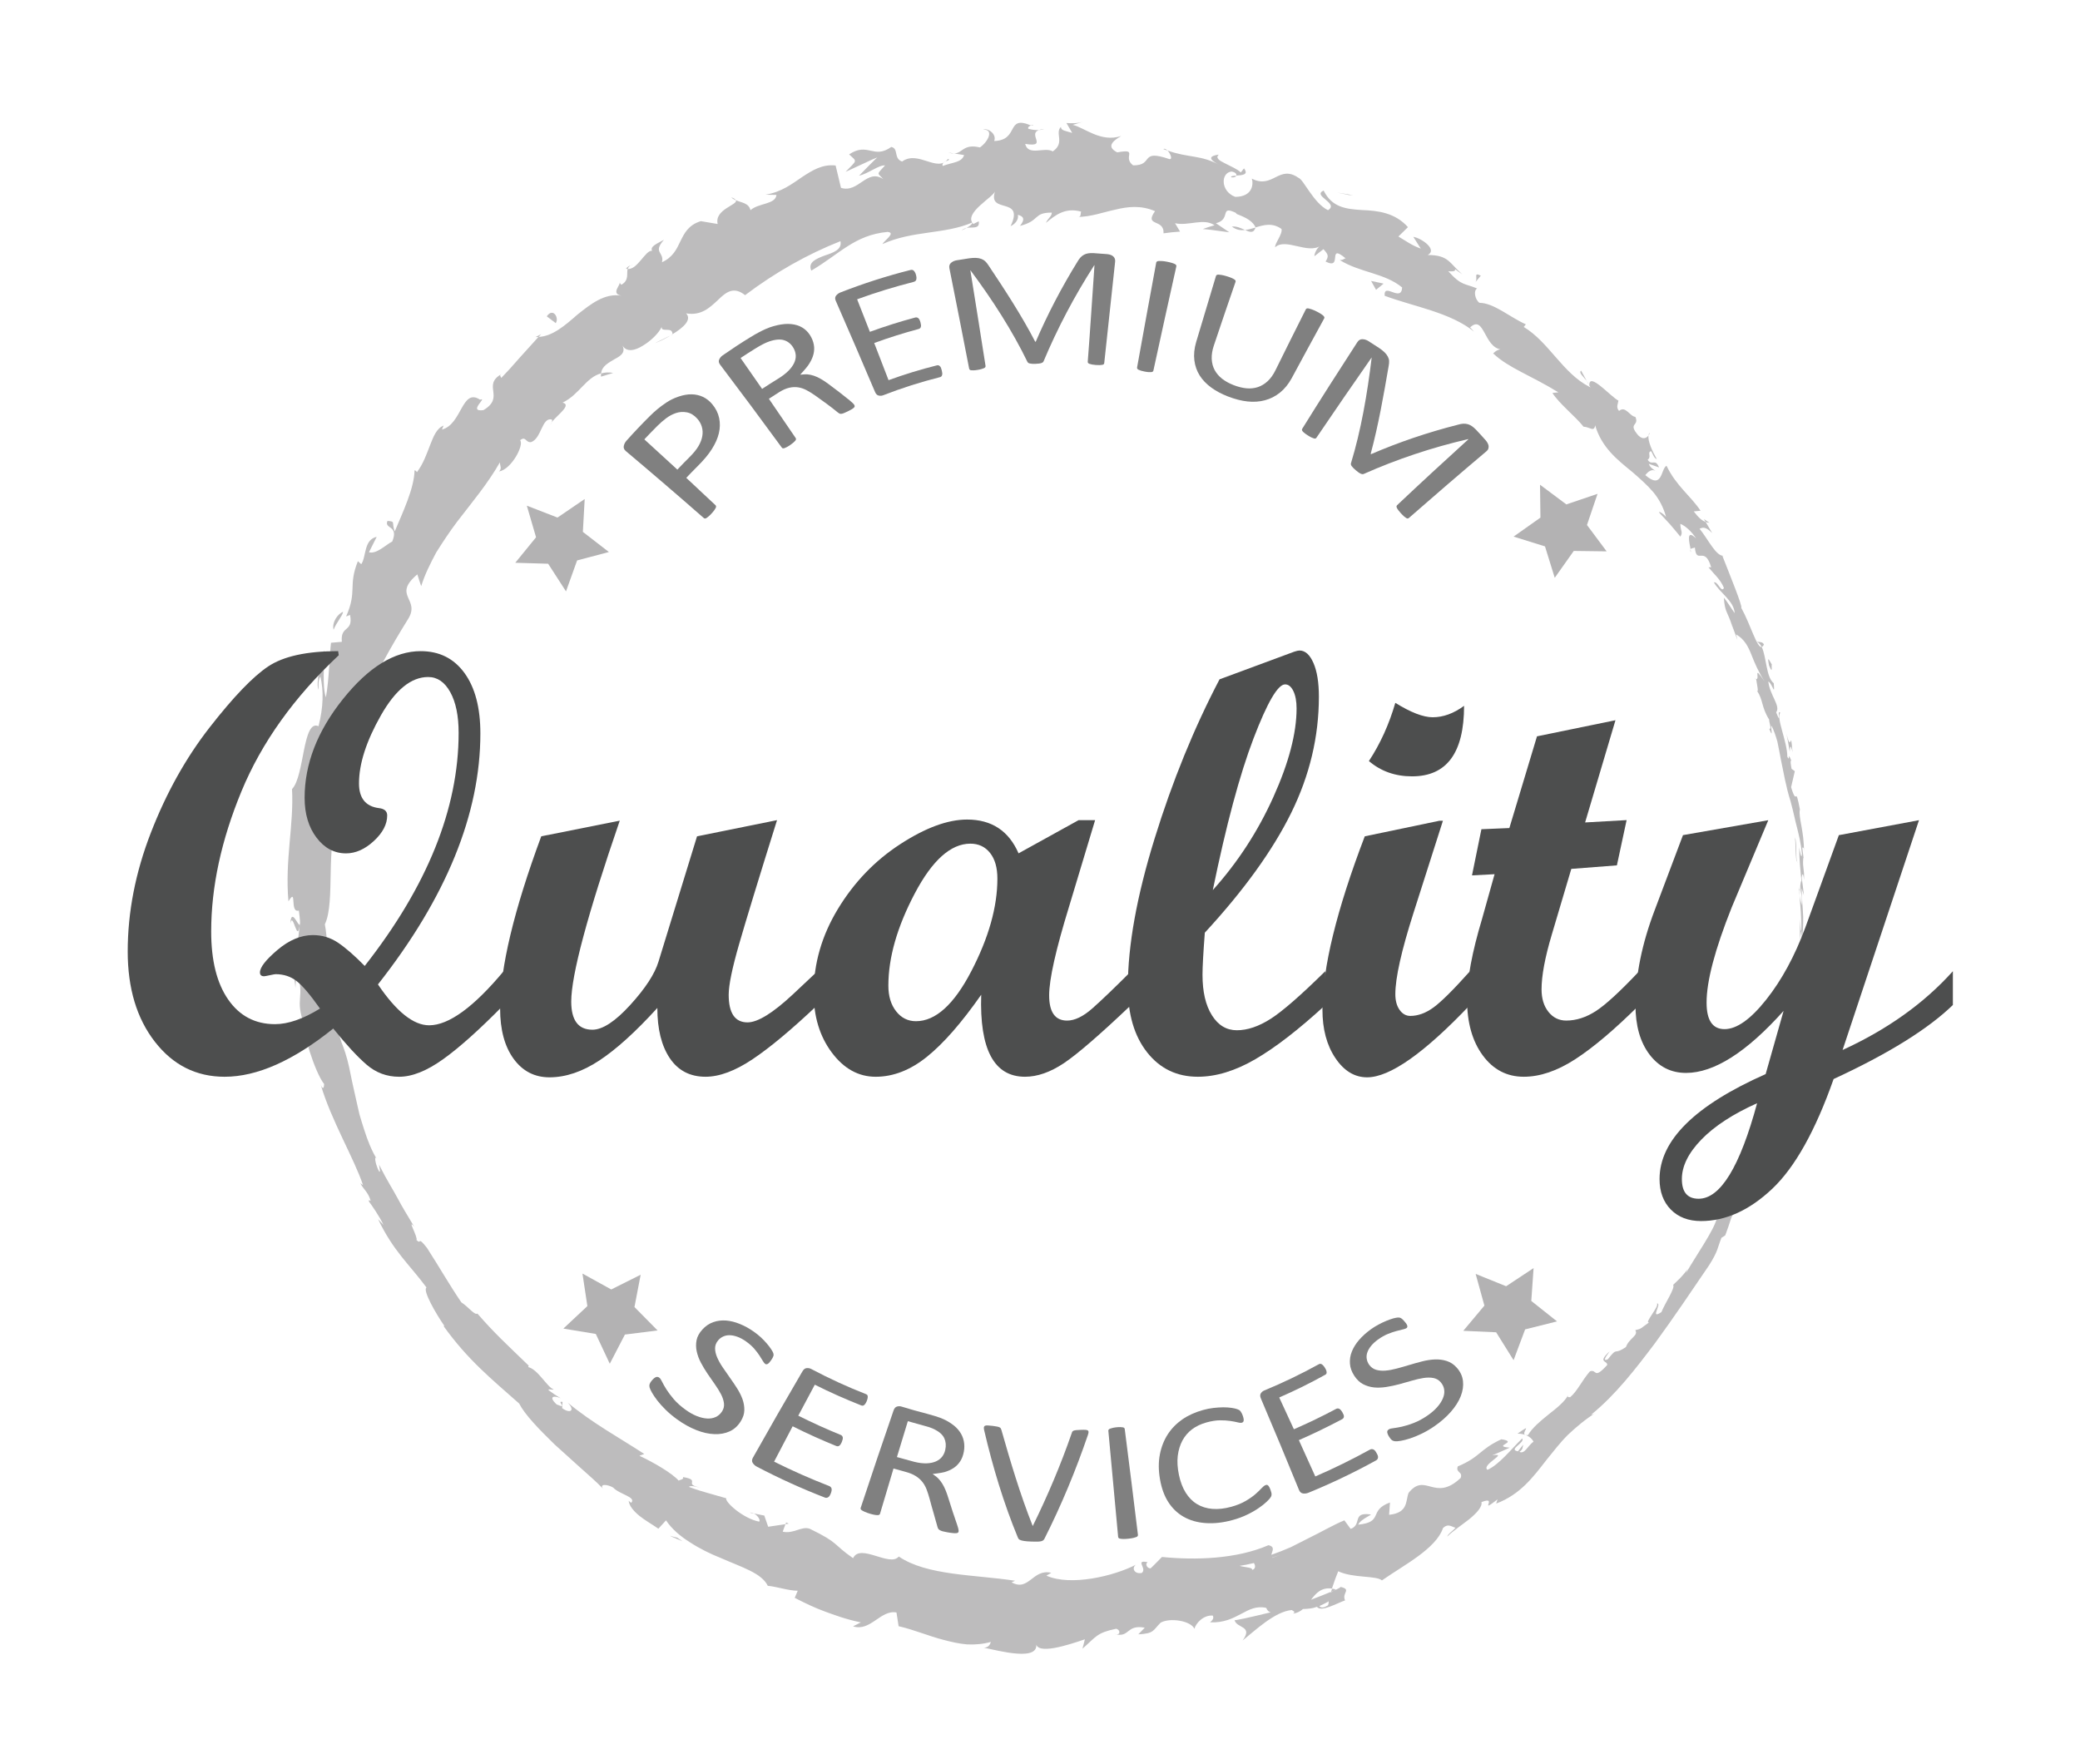 <?xml version="1.0" encoding="utf-8"?>
<!-- Generator: Adobe Illustrator 16.0.0, SVG Export Plug-In . SVG Version: 6.00 Build 0)  -->
<!DOCTYPE svg PUBLIC "-//W3C//DTD SVG 1.1//EN" "http://www.w3.org/Graphics/SVG/1.1/DTD/svg11.dtd">
<svg version="1.1" id="Layer_1" xmlns="http://www.w3.org/2000/svg" xmlns:xlink="http://www.w3.org/1999/xlink" x="0px" y="0px"
	 width="171px" height="145px" viewBox="9.5 20 171 145" enable-background="new 9.5 20 171 145" xml:space="preserve">
<g>
	<g>
		<g>
			<g>
				<path fill="#BDBCBD" d="M156.752,104.131c-0.009,0.202,0.076,0.103,0.139-0.443l-0.046-0.4L156.752,104.131z"/>
				<path fill="#BDBCBD" d="M157.438,100.513c0.008-0.646-0.023-1.394-0.16-0.989c0.052,0.646-0.007,0.793,0.054,1.489
					c-0.048,0.544-0.164,0.942-0.187,0.847c-0.002,0.193-0.143,0.837-0.121,1.14c0.164-0.697,0.354-1.585,0.346-2.536
					C157.411,100.266,157.423,100.465,157.438,100.513z"/>
				<path fill="#BDBCBD" d="M139.945,51.31l0.182,0.321C140.093,51.521,140.03,51.417,139.945,51.31z"/>
				<path fill="#BDBCBD" d="M110.712,34.574c0.261,0.039,0.39-0.04,0.426-0.131C110.888,34.453,110.68,34.467,110.712,34.574z"/>
				<path fill="#BDBCBD" d="M105.146,32.256c0.123,0.053,0.226,0.085,0.337,0.128C105.365,32.261,105.24,32.187,105.146,32.256z"/>
				<path fill="#BDBCBD" d="M139.945,51.31l-0.458-0.837C139.255,50.629,139.674,50.953,139.945,51.31z"/>
				<path fill="#BDBCBD" d="M157.389,93.146c0.013,0.186,0.031,0.337,0.052,0.478c-0.01-0.15-0.02-0.296-0.029-0.448
					C157.404,93.168,157.398,93.16,157.389,93.146z"/>
				<path fill="#BDBCBD" d="M149.583,62.671l0.141,0.239c0.097,0.032,0.204,0.057,0.315,0.068L149.583,62.671z"/>
				<path fill="#BDBCBD" d="M154.513,72.992c-0.07-0.251-0.416-0.208-0.59-0.243c0.184,0.084,0.309,0.239,0.406,0.439
					C154.39,73.17,154.45,73.109,154.513,72.992z"/>
				<path fill="#BDBCBD" d="M157.778,90.611l0.037,0.318C157.808,90.846,157.789,90.708,157.778,90.611z"/>
				<path fill="#BDBCBD" d="M145.022,55.796c0.061-0.076,0.095-0.161,0.108-0.228C145.07,55.622,145.037,55.703,145.022,55.796z"/>
				<path fill="#BDBCBD" d="M152.721,116.392c0.005,0.013,0.018,0.003,0.022,0.008C152.758,116.335,152.76,116.313,152.721,116.392z
					"/>
				<path fill="#BDBCBD" d="M156.978,104.171l-0.031,0.179c0.015,0.021,0.024,0.042,0.041,0.046L156.978,104.171z"/>
				<path fill="#BDBCBD" d="M94.258,30.315c0.021,0.007,0.027,0.01,0.049,0.017C94.597,30.225,94.435,30.243,94.258,30.315z"/>
				<path fill="#BDBCBD" d="M33.368,95.924c0.224-1.111,0.567,1.762,0.776,0.09C34.025,96.182,33.449,94.541,33.368,95.924z"/>
				<path fill="#BDBCBD" d="M157.396,92.856c-0.005-0.151-0.01-0.304-0.017-0.458C157.382,92.607,157.389,92.75,157.396,92.856z"/>
				<path fill="#BDBCBD" d="M34.146,96.015h0.003l0.019-0.17C34.159,95.914,34.154,95.954,34.146,96.015z"/>
				<path fill="#BDBCBD" d="M69.62,36.215c0.107,0.121,0.243,0.189,0.384,0.253C69.961,36.387,69.866,36.309,69.62,36.215z"/>
				<path fill="#BDBCBD" d="M87.948,32.616l-0.472-0.075C87.67,32.603,87.817,32.62,87.948,32.616z"/>
				<path fill="#BDBCBD" d="M61.569,41.772c-0.242,0.081-0.373,0.029-0.601,0.312c0.05,0.017,0.09,0.026,0.14,0.029
					C61.152,41.95,61.262,41.813,61.569,41.772z"/>
				<path fill="#BDBCBD" d="M53.537,47.704c0.08,0.011,0.16,0,0.24,0c0.066-0.076,0.144-0.164,0.21-0.239L53.537,47.704z"/>
				<path fill="#BDBCBD" d="M134.256,137.854c0.252-0.008,0.45,0.037,0.62,0.094C134.547,137.761,135.607,136.9,134.256,137.854z"/>
				<path fill="#BDBCBD" d="M157.459,93.139c-0.034-0.055-0.053-0.134-0.063-0.279c0.005,0.107,0.01,0.214,0.015,0.317
					C157.431,93.203,157.447,93.206,157.459,93.139z"/>
				<path fill="#BDBCBD" d="M64.642,47.567L63.354,48.2C63.741,48.061,64.208,47.828,64.642,47.567z"/>
				<path fill="#BDBCBD" d="M71.144,144.349l0.344,0.066C71.371,144.354,71.253,144.323,71.144,144.349z"/>
				<path fill="#BDBCBD" d="M59.909,50.656c-0.377-0.074-0.695-0.042-0.987,0.044c-0.008,0.085-0.032,0.164-0.006,0.261
					L59.909,50.656z"/>
				<path fill="#BDBCBD" d="M134.883,137.949c-0.005,0-0.007-0.002-0.007-0.002S134.878,137.949,134.883,137.949z"/>
				<path fill="#BDBCBD" d="M141.832,131.085c-1.044,0.957-0.172,0.74-0.201,1.124c-1.15,1.256-0.821,0.305-1.421,0.521
					c-0.688,0.796-1.02,1.618-1.627,2.127c-0.104-0.024-0.242,0.049-0.178-0.147c-0.28,0.519-0.925,1.043-1.6,1.566
					c-0.664,0.538-1.336,1.09-1.688,1.697c-0.113,0.013-0.189,0-0.235-0.024c0.366,0.127,0.587,0.354,0.692,0.555
					c-0.511,0.388-0.716,1.041-1.164,0.848c0.324-0.228,0.247-0.379,0.317-0.595l-0.434,0.546c-0.856-0.136,0.615-0.711,0.347-1.058
					c-0.93,0.919-1.918,2.171-2.857,2.581c-0.54-0.429,1.843-1.443,0.397-1.188c0,0,0.36-0.156,0.721-0.313
					c0.359-0.156,0.717-0.323,0.717-0.323c-1.55-0.128,0.82-0.457-0.689-0.689c-1.835,0.857-1.715,1.45-3.586,2.233
					c-0.188,0.539,0.434,0.402,0.24,0.948c-2.15,2.026-2.891-0.512-4.283,1.229c-0.255,0.659-0.01,1.635-1.599,1.8l0.071-1.013
					c-1.81,0.66-0.473,1.605-2.607,1.822c0.19-0.475,1.288-0.854,0.973-0.844c-1.514-0.194-0.639,0.85-1.6,1.194l-0.516-0.704
					c-0.942,0.39-1.879,0.949-2.882,1.435c-0.503,0.254-1.009,0.512-1.519,0.769c-0.524,0.228-1.058,0.443-1.6,0.631
					c0.053-0.294,0.347-0.661-0.24-0.792c-2.648,1.145-5.992,1.241-8.754,0.967c0,0-0.23,0.236-0.465,0.474
					c-0.232,0.242-0.473,0.464-0.473,0.464c-0.246,0.015-0.491-0.328-0.247-0.51c-1.091-0.216,0.001,0.524-0.479,0.888
					c-0.61,0.112-0.847-0.396-0.487-0.675c-1.783,0.925-5.355,1.786-7.349,0.896l0.396-0.235c-1.527-0.36-1.836,1.58-3.261,0.783
					l0.29-0.13c-3.359-0.511-7.245-0.416-9.563-1.992c-0.729,0.904-3.171-1.116-3.756,0.137c-1.695-1.171-1.091-1.218-3.558-2.416
					c-0.678-0.247-1.322,0.439-2.227,0.237l0.224-0.615l-1.42,0.21l-0.318-0.919l-0.851-0.171c0.297,0.156,0.553,0.526,0.431,0.672
					c-1.354-0.268-2.831-1.632-2.712-1.924c0,0-0.771-0.221-1.542-0.44c-0.781-0.209-1.528-0.496-1.528-0.496
					c0.172-0.16,0.672,0.031,1.12,0.082c-1.777-0.273,0.009-0.628-1.611-0.888c0.122,0.195-0.261,0.22-0.347,0.294
					c-0.536-0.609-2.038-1.49-3.231-2.044l0.403-0.149c-1.947-1.274-4.26-2.527-6.293-4.221c0.654,0.688,0.172,0.925-0.46,0.453
					l0.034-0.509c-0.559-0.132,0.524,0.636-0.479,0.209c-0.735-0.675-0.205-0.763,0.328-0.508c0,0-0.258-0.162-0.516-0.326
					c-0.248-0.175-0.496-0.349-0.496-0.349c0.028-0.132,0.28,0.011,0.438-0.055c-0.531-0.158-1.285-1.642-2.09-1.834l0.029-0.125
					c-1.895-1.834-2.796-2.646-4.213-4.274c-0.251,0.147-0.733-0.553-1.318-0.92c-0.91-1.321-1.789-2.867-2.826-4.478
					c-0.844-1.066-0.404-0.213-0.866-0.646c0.145-0.208-0.823-1.865-0.182-1.088c-0.587-0.99-0.98-1.614-1.359-2.333
					c-0.379-0.717-0.877-1.463-1.533-2.771c0.039,0.331,0.145,0.678-0.005,0.541c-0.251-0.472-0.399-1.149-0.261-1.127l0.078,0.118
					c-0.43-0.709-0.757-1.53-1.031-2.396c-0.141-0.431-0.276-0.868-0.402-1.31c-0.102-0.448-0.203-0.896-0.303-1.339
					c-0.206-0.883-0.384-1.746-0.547-2.547c-0.171-0.797-0.415-1.51-0.664-2.116l0.056,0.136c0,0-0.207-0.646-0.412-1.287
					c-0.105-0.322-0.209-0.647-0.287-0.888c-0.083-0.241-0.119-0.406-0.119-0.406c-0.137-1.238,0.318,0.697,0.352-0.246
					c-0.439-1.391-0.609-2.531-0.641-3.616c-0.032-0.54-0.063-1.063-0.095-1.601c-0.02-0.539-0.066-1.088-0.177-1.68
					c0.892-1.867,0-6.547,1.177-8.932l-0.297,0.11c-0.178-0.658,0.254-0.747,0.419-1.195c-0.236,0.036-0.379,0.648-0.462,0.24
					c0.302-2.685,1.019-5.412,2.104-7.996c1.108-2.579,2.474-5.031,3.906-7.327c1.04-1.664-1.342-1.902,0.758-3.667
					c0,0,0.076,0.243,0.151,0.485c0.082,0.244,0.164,0.487,0.164,0.487c0.299-0.966,0.756-1.873,1.235-2.77
					c0.538-0.86,1.104-1.712,1.715-2.524c1.242-1.619,2.535-3.15,3.521-4.887c-0.003,0.304,0.19,0.478-0.069,0.754
					c1.042-0.193,2.078-2.207,1.729-2.568c0.476-0.391,0.451,0.227,0.912,0.15c0.849-0.307,0.88-2.043,1.676-1.858
					c0.13,0.028-0.023,0.309-0.1,0.446c0.177-0.588,1.904-1.607,1.006-1.833c1.374-0.654,1.924-2.084,3.172-2.405
					c0.035-0.576,0.608-0.874,1.095-1.163c0.504-0.268,0.925-0.533,0.66-1.119c0.335,0.561,1.02,0.418,1.669,0.007
					c0.662-0.393,1.317-1.03,1.548-1.543c-0.053,0.502,0.906-0.064,0.888,0.601c0.891-0.537,1.624-1.192,1.12-1.716
					c1.245,0.219,1.955-0.476,2.624-1.1c0.653-0.636,1.279-1.152,2.226-0.394c2.544-1.917,5.16-3.378,7.842-4.439
					c0.144,0.706-0.6,0.946-1.317,1.188c-0.707,0.271-1.379,0.551-1.081,1.234c2.323-1.361,3.552-2.926,6.265-3.182
					c0.724,0.061-0.256,0.698-0.419,1c2.51-1.135,5.098-0.786,7.391-1.774c0.007,0.139-0.237,0.311-0.468,0.443
					c0.464-0.086,1.107,0.127,0.997-0.542l-0.444,0.221c-0.867-0.899,1.72-2.232,1.798-2.722c-0.701,1.976,2.455,0.388,1.267,2.899
					c0.304-0.14,0.682-0.479,0.598-0.929c0.469,0.112,0.618,0.373,0.168,0.908c1.673-0.416,1.072-1.101,2.62-1.091
					c-0.009,0.33-0.323,0.458-0.48,0.843c0.774-0.645,1.592-1.288,2.894-0.923c-0.086,0.196,0.051,0.462-0.337,0.437
					c1.121,0,2.106-0.378,3.128-0.598c1.021-0.246,2.09-0.389,3.283,0.121c-0.934,1.306,0.769,0.586,0.697,1.822
					c0,0,0.339-0.042,0.681-0.085c0.337-0.027,0.678-0.055,0.678-0.055l-0.414-0.689c1.133,0.248,2.342-0.455,3.244,0.165
					c0,0-0.241,0.073-0.479,0.146c-0.246,0.083-0.486,0.167-0.486,0.167s0.55,0.039,1.093,0.122
					c0.546,0.073,1.092,0.146,1.092,0.146l-1.1-0.746c1.31-0.329,0.23-1.541,1.696-0.825c-0.35,0.051,1.177,0.279,1.563,1.171
					c0,0-0.002-0.001-0.003,0.001c0.669-0.205,1.376-0.416,2.134,0.124c0.102,0.43-0.582,1.215-0.519,1.502
					c0.862-0.798,2.685,0.611,3.747-0.134c-0.318,0.138-0.552,0.728-0.521,0.87l0.739-0.576c0.416,0.446,0.443,0.59,0.177,1.017
					c1.465,0.742,0.079-1.585,1.653-0.257c-0.167,0.001-0.147,0.139-0.489,0.132c1.671,1.045,3.697,1.063,5.13,2.257
					c-0.07,1.26-1.527-0.462-1.438,0.681c2.388,0.894,5.372,1.353,7.357,2.951l-0.331-0.351c1.181-1.096,1.122,1.685,2.585,1.817
					c-0.324-0.092-0.833,0.434-0.663,0.346c1.249,1.176,3.046,1.769,5.333,3.174l-0.488,0.053c0.563,0.888,1.876,1.913,2.561,2.776
					c0.47-0.002,0.875,0.485,0.95-0.118c0.542,1.838,1.814,2.822,3.064,3.845c0.604,0.525,1.201,1.048,1.704,1.636
					c0.496,0.591,0.854,1.279,1.063,2.054c-0.222-0.29-0.711-0.553-0.535-0.325c0,0,0.438,0.475,0.88,0.952
					c0.424,0.488,0.83,0.993,0.83,0.993c0.234-0.395,0.02-0.416-0.005-1.052c0.395,0.134,0.952,0.653,1.301,1.202
					c-0.865-0.846-0.551,0.364-0.453,0.887c0.056-0.135,0.267-0.061,0.349-0.162c0.126,1.505,0.796-0.208,1.341,1.637l-0.22,0.009
					c0.442,0.547,0.984,0.986,1.269,1.691c-0.211,0.459-0.507-0.573-0.826-0.454c0.521,0.903,1.637,1.5,1.712,2.53
					c-0.273-0.367-0.594-0.927-0.894-1.277c0.082,1.116,0.262,1.156,0.528,1.881l-0.024-0.071l0.61,1.663l-0.1-0.447
					c0.705,0.407,0.995,1.02,1.266,1.696c0.263,0.681,0.577,1.399,1.071,2.171c-1.01-1.478-0.345-0.178-0.693-0.199
					c0.07,0.454,0.219,1.126,0.067,0.972c0.515,0.708,0.349,1.343,1.011,2.375c-0.068,0.073,0.259,0.854-0.005,0.731
					c0.396,1.014,0.065-0.282,0.198-0.225c0.193,0.381,0.339,0.815,0.472,1.285c0.104,0.474,0.193,0.985,0.296,1.513
					c0.223,1.055,0.409,2.206,0.782,3.371c0.278,1.012,0.38,1.624,0.544,2.21c0.138,0.589,0.306,1.159,0.395,2.132
					c-0.033,0.662-0.22-0.523-0.22-0.523c0,1.062,0.095,1.851,0.196,2.846c-0.042-0.199-0.071,0.01-0.112,0.316
					c0.034,0.799,0.165,0.529,0.126,1.586c-0.048-0.181-0.125-0.411-0.182-0.797c0.07,0.94,0.163,1.872,0.146,2.85
					c-0.072,0.258-0.079-0.591-0.113-0.936c-0.008,1.094-0.003,2.84,0.026,3.184l0.087-0.701c-0.015,0.402-0.087,0.201-0.097-0.092
					c-0.046-0.945,0.077-1.355,0.118-1.409l-0.004,0.697c0.116-0.353,0.14-1.052,0.135-1.839c-0.033-0.786-0.125-1.655-0.131-2.354
					l0.189,0.579c0,0-0.043-0.359-0.083-0.717c-0.041-0.359-0.099-0.716-0.099-0.716c0.024-0.307,0.124-0.521,0.191,0.172
					c0.038-1.012-0.124-0.886-0.065-1.76c0.012-0.096,0.023-0.054,0.038,0.034l-0.123-0.979c0.058,0.188,0.143-0.176,0.147,0.432
					c0.016-1.784-0.464-2.821-0.338-3.51l0.033,0.146c-0.452-2.417-0.213-0.213-0.753-1.983l0.306-1.318l-0.268-0.192
					c-0.045-0.249-0.132-0.741-0.021-0.67c-0.354-0.89-0.064,0.178-0.327-0.322c-0.002-1.254-0.941-3.223-0.58-3.61
					c-0.322-0.363,0.146,1.172-0.339-0.044c0.398-0.506-0.528-1.411-0.645-2.541c0.373,0.232,0.542,1.299,0.448,0.148
					c-0.634-0.493-0.584-2.109-0.988-2.979c-0.393,0.109-0.918-1.846-1.692-3.236c0.18,0.027-0.99-2.841-1.54-4.245l0.106-0.01
					c-0.647,0.034-1.275-1.363-1.986-2.228c0.354-0.174,0.586-0.083,1.036,0.352l-0.533-0.911c-0.298-0.101-0.563-0.323-0.979-0.865
					l0.558-0.054c-0.771-1.183-2.007-2.04-2.797-3.702c-0.488,0.264-0.31,2.011-1.746,0.771c0.188-0.233,0.538-0.602,0.931-0.282
					c-0.128-0.106-0.542-0.308-0.638-0.643l0.839,0.294c-0.319-0.79-0.577-0.085-0.936-0.629c0.347-0.261-0.061-0.571,0.262-0.713
					c0.143,0.101,0.208,0.566,0.489,0.661c-0.367-0.651-0.758-1.49-0.681-1.952c-0.151,0.214-0.452,0.384-0.838,0.005
					c-0.917-1.063,0.109-0.737-0.243-1.528c-0.463-0.043-0.814-0.953-1.342-0.487c-0.273-0.309-0.082-0.592-0.051-0.847
					c-0.679-0.362-2.432-2.404-2.393-1.254l0.095,0.167c-0.034-0.013-0.065-0.04-0.108-0.061c0.007,0.005,0,0,0.007,0.005
					l-0.007-0.005c-2.172-1.114-3.32-3.672-5.377-4.909l0.171-0.218c-1.326-0.587-2.617-1.754-3.813-1.767
					c-0.344-0.226-0.526-0.986-0.193-1.179c-1.013-0.429-1.281-0.198-2.371-1.419c1.196,0.115-0.087-0.594,1.148,0.253
					c-1.078-0.936-1.106-1.579-2.838-1.586c0.828-0.428-0.481-1.376-1.185-1.493l0.617,0.968c-0.721-0.25-1.259-0.65-1.842-0.995
					l0.785-0.769c-1.059-1.192-2.476-1.357-3.79-1.407c-1.31-0.084-2.455-0.214-3.143-1.602c-0.979,0.434,1.311,1.04,0.359,1.615
					c-1.187-0.576-2.008-2.533-2.426-2.661c-1.618-1.121-2.104,0.958-3.836,0.066c0.141,0.437,0.082,1.486-1.36,1.501
					c-1.225-0.455-1.203-1.988-0.31-2.083c0.317,0.048,0.44,0.205,0.396,0.331c0.451-0.03,1.049-0.05,0.63-0.591l-0.262,0.334
					c-0.275-0.276-0.866-0.52-1.319-0.758c-0.457-0.225-0.779-0.438-0.496-0.707c-1.087,0.153-0.558,0.538,0.135,0.887
					c-1.587-0.888-2.638-0.604-4.345-1.225c0.247,0.257,0.434,0.751,0.156,0.706c-2.507-0.859-1.233,0.533-2.986,0.514
					c-0.921-0.699,0.515-1.392-1.303-1.068c-1.047-0.517-0.143-1.069,0.33-1.345c-1.695,0.561-3.037-0.707-3.995-0.914L98.575,30
					c-0.535,0.163-0.962,0.138-1.401,0.112l0.474,0.814c-0.506-0.169-0.939-0.173-0.923-0.499c-0.537,0.515,0.364,1.313-0.674,2.019
					c-0.667-0.404-2.018,0.423-2.27-0.618c2.123,0.351-0.254-1.052,1.559-1.222c-0.353,0.124-0.778,0.12-1.295-0.02
					c-0.078-0.116,0.07-0.217,0.209-0.275c-2.092-0.879-0.922,1.214-3.021,1.282c0.237-0.598-0.56-1.097-0.898-0.935
					c0.861-0.043,0.467,0.932-0.27,1.461c-1.376-0.326-1.422,0.48-2.119,0.494l0.816,0.136c-0.212,0.621-0.879,0.566-1.764,0.895
					c-0.135-0.439,0.79-0.429,0.439-0.582c-0.874,1.176-2.453-0.746-3.773,0.217c-0.729-0.255-0.254-1.058-0.888-1.201
					c-1.462,1.045-1.912-0.423-3.468,0.612c0.665,0.624,0.691,0.426-0.292,1.439c0,0,0.648-0.301,1.297-0.601
					c0.327-0.151,0.653-0.302,0.899-0.416c0.247-0.102,0.413-0.172,0.413-0.172s-0.388,0.358-0.762,0.749
					c-0.372,0.379-0.743,0.759-0.743,0.759c0.813-0.199,1.617-0.892,2.142-0.849c-0.709,0.785-0.656,0.576-0.138,1.129
					c-1.363-0.909-2.033,1.17-3.485,0.714l-0.441-1.838c-1.083-0.12-1.891,0.385-2.739,0.938c-0.845,0.576-1.711,1.247-3.021,1.461
					l0.898,0.021c-0.085,0.796-1.466,0.652-2.136,1.254c-0.149-0.601-0.72-0.605-1.203-0.819c0.207,0.377-1.782,0.743-1.496,1.954
					l-1.385-0.233c-1.022,0.311-1.358,1-1.679,1.654c-0.318,0.664-0.615,1.307-1.514,1.725c0.208-0.861-0.786-0.769,0.165-1.851
					c-0.591,0.332-1.167,0.552-0.976,0.912c-0.525-0.108-1.223,1.604-2.011,1.483c-0.104,0.373,0.141,0.937-0.509,1.3
					c-0.132-0.055-0.153-0.242-0.153-0.242c0.151,0.245-0.768,0.957,0.126,1.141c-1.348-0.215-2.49,0.681-3.579,1.549
					c-1.054,0.924-2.076,1.803-3.216,1.846c-0.493,0.545-1.036,1.146-1.568,1.733c-0.517,0.599-1.033,1.169-1.492,1.64
					c-0.055-0.172-0.187-0.195,0.032-0.328c-1.654,0.933,0.319,1.894-1.495,2.972c-1.354,0.182,0.407-1.113-0.281-0.856
					c-1.507-1-1.482,2.034-3.135,2.454l0.139-0.328c-0.57,0.228-0.827,0.878-1.108,1.599c-0.282,0.723-0.559,1.54-1.087,2.236
					c0,0-0.07-0.158-0.195-0.155c-0.018,1.467-0.985,3.489-1.631,5.026c-0.278-0.764,0.111-0.815-0.594-0.868
					c-0.294,0.693,0.959,0.326,0.391,1.696c-0.521,0.253-1.282,1.055-1.913,0.881l0.637-1.268c-1.08,0.234-0.844,1.637-1.27,2.25
					l-0.278-0.248c-0.821,2.042-0.033,2.432-0.967,4.542l0.325-0.123c0.276,1.464-0.809,0.813-0.676,2.209l-0.89,0.077
					c-0.117,0.858-0.15,3.038-0.423,4.49c-0.314-0.957-0.118-2.731-0.125-3.896c-0.269,0.791-0.718,2.754-0.487,3.266
					c0.023-0.341-0.043-0.801,0.16-1.084c0.277,1.153,0.25,2.505-0.151,4.083c-1.32-0.6-1.143,4.113-2.18,5.168
					c0.162,2.968-0.596,5.8-0.294,9.23c0.74-1.223,0.065,0.994,0.855,0.758c0.104,0.777,0.121,1.074,0.074,1.148
					c0,0-0.066,0.599-0.131,1.199c-0.074,0.604-0.093,1.206-0.095,1.206c-0.131,0.587-0.274-0.727-0.417-0.642
					c0.179,1.73-0.213,0.752-0.232,1.92c0.228-0.266,0.444,0.559,0.522,1.545c0,0,0.008-0.355,0.044-0.709
					c0.031-0.355,0.062-0.709,0.062-0.709c0.728,2.332-0.22,2.156,0.632,4.494c0,0-0.099-0.178-0.196-0.357
					c-0.092-0.181-0.182-0.357-0.182-0.357c0.172,0.606,0.489,1.722,0.806,2.837c0.353,1.101,0.793,2.174,1.193,2.689
					c-0.006,0.232-0.084,0.563-0.281,0.046c0.84,2.893,2.743,6.062,3.476,8.255l-0.219-0.146c0.258,0.496,0.663,0.754,0.847,1.439
					c-0.069-0.008-0.227-0.139-0.117,0.096c0.188,0.234,0.863,1.216,1.171,1.886l-0.445-0.476c1.259,2.638,2.542,3.685,3.983,5.621
					c-0.348,0.229,0.812,2.215,1.47,3.161l-0.072,0.006c1.989,2.771,3.875,4.297,6.217,6.369c0.468,0.916,1.623,2.109,2.922,3.372
					c0.674,0.607,1.375,1.239,2.053,1.854c0.682,0.613,1.359,1.188,1.916,1.773c-0.309-0.402,0.361-0.371,0.841-0.086
					c0.516,0.562,1.931,0.774,1.48,1.253l-0.208-0.163c0.053,0.427,0.41,0.84,0.879,1.23c0.473,0.38,1.071,0.715,1.564,1.058
					l0.629-0.684c0.477,0.716,1.181,1.311,1.979,1.811c0.792,0.515,1.674,0.948,2.544,1.292c1.715,0.757,3.335,1.227,3.844,2.277
					c0.787,0.075,1.667,0.397,2.461,0.406l-0.248,0.582c0.948,0.489,1.673,0.827,2.479,1.125c0.806,0.291,1.671,0.625,2.955,0.895
					l-0.639,0.322c1.426,0.47,2.271-1.389,3.571-1.137l0.175,1.127c1.248,0.28,2.464,0.813,3.727,1.132
					c0.629,0.166,1.263,0.311,1.906,0.364c0.646,0.029,1.298-0.021,1.952-0.204c-0.057,0.163-0.162,0.48-0.583,0.473
					c1.189,0.235,4.675,1.206,4.291-0.416c-0.014,1.077,2.666,0.192,4.021-0.272l-0.198,0.772c1.15-1.013,1.17-1.302,2.764-1.639
					c0.388,0.085,0.372,0.605-0.149,0.429c1.307,0.357,0.938-0.802,2.506-0.518l-0.531,0.547c1.318-0.065,1.188-0.319,1.839-0.962
					c0.769-0.426,2.465-0.156,2.775,0.504c0.111-0.438,0.716-1.135,1.505-1.085c0.148,0.238-0.097,0.451-0.223,0.557
					c2.274,0.104,2.992-1.552,4.62-1.188c0.092,0.23,0.218,0.327,0.362,0.366c-1.702,0.416-3.081,0.722-2.966,0.627
					c0.142,0.7,1.564,0.453,0.662,1.687c1.026-0.819,2.643-2.373,4.033-2.503c0.082,0.044,0.161,0.085,0.241,0.171l-0.116,0.115
					c0.323-0.031,0.582-0.179,0.805-0.367c0.457-0.023,0.752-0.037,1.152-0.183c0.326,0.469,1.637-0.299,2.308-0.527
					c-0.296-0.646,0.598-0.889-0.405-1.119c0.121,0.008-0.097,0.127-0.522,0.317c-0.093,0.055-0.208,0.107-0.26,0.174
					c0.008-0.022,0.016-0.05,0.024-0.077c-0.428,0.18-0.99,0.402-1.631,0.649c0.411-0.549,0.852-1.031,1.714-0.92
					c0.184-0.563,0.392-1.128,0.518-1.42c1.216,0.58,3.13,0.337,3.593,0.752c1.812-1.272,4.438-2.593,5.019-4.3
					c0.446-0.436,0.754-0.068,1.036-0.034c-0.241,0.283-0.607,0.487-0.688,0.733c0.448-0.452,1.199-0.95,1.819-1.437
					c0.609-0.506,1.077-1.011,0.999-1.4c1.438-0.567-0.342,1.058,1.32-0.224l-0.111,0.345c1.992-0.748,3.055-2.203,4.14-3.596
					c0.56-0.683,1.097-1.399,1.763-2.061c0.683-0.646,1.447-1.288,2.423-1.908c-0.266,0.176-0.397,0.264-0.501,0.245
					c2.007-1.634,3.644-3.764,5.229-5.864c1.562-2.133,3.021-4.307,4.447-6.405c0.77-1.214,0.685-1.446,1.02-2.261l0.302-0.189
					c0,0,0.139-0.35,0.26-0.712c0.118-0.36,0.237-0.717,0.237-0.717c0.83-1.943,1.883-3.186,2.598-5.796l-0.193,0.296
					c0.164-0.451,0.423-1.17,0.634-1.756c0.184-0.593,0.33-1.053,0.346-0.962c0.016-0.097,0.022-0.323,0.168-0.673l0.063-0.014
					c0,0,0.15-0.572,0.305-1.142c0.124-0.577,0.248-1.156,0.248-1.156c0.475-1.771,0.151,0.335,0.763-2.276
					c0.177-0.984,0.419-2.807,0.313-2.447c-0.081,0.393-0.232,0.998-0.285,1.021l0.153-0.894c-0.109-0.19-0.119-0.891-0.652,1.261
					l-0.227,1.528l-0.194,0.466c0,0,0.08-0.314,0.159-0.629c0.062-0.318,0.126-0.637,0.126-0.637
					c-0.195,0.709-0.277,1.169-0.367,1.685c-0.065,0.111-0.148,0.314-0.24,0.607c0,0-0.064,0.375-0.126,0.751
					c-0.058,0.374-0.133,0.747-0.133,0.747c-0.116,0.159,0.095-0.68-0.254,0.278c-0.152,0.697,0.341-0.609,0.023,0.523
					c-0.298,0.682-0.29,0.457-0.5,1.302c-0.076,0.1-0.047-0.084,0.045-0.415c-0.171,0.755-0.682,1.921-0.733,2.323
					c-0.193,0.338-0.414,0.949-0.632,1.447c-0.23,0.494-0.426,0.889-0.501,0.816c-0.065,0.231-0.416,1.296-0.727,1.928
					c0.373-1.244-1.261,2.329-1.377,1.883c-0.237,0.951-1.674,2.991-2.514,4.447c0.029-0.092,0.088-0.273,0.189-0.387
					c-0.571,0.76-0.804,0.933-1.249,1.36c0.181,0.271-0.659,1.48-0.967,2.244c-1.024,0.683,0.114-0.792-0.382-0.706
					c0.287,0.136-1.093,1.684-0.628,1.549c-0.758,0.529-0.583,0.511-1.14,0.644c0.296,0.445-0.504,0.645-0.766,1.383
					c-1.096,0.741-0.612-0.101-1.479,0.995c-0.313,0.163-0.278-0.002-0.162-0.202C141.655,131.34,141.832,131.085,141.832,131.085z
					 M114.091,148.055c-0.005-0.009-0.005-0.013-0.009-0.015c0.271-0.09,0.501-0.17,0.646-0.218
					C114.597,147.868,114.411,147.937,114.091,148.055z M111.406,148.72c0.334-0.044,0.745-0.13,1.177-0.233
					c0.162,0.231,0.124,0.516-0.155,0.565C112.535,148.85,111.856,148.847,111.406,148.72z M118.679,151.96
					c-0.414,0.266-0.61,0.188-0.714,0.065c0.203-0.089,0.44-0.204,0.748-0.371c0.003-0.03,0.021-0.069,0.021-0.103
					C118.737,151.698,118.73,151.839,118.679,151.96z"/>
				<path fill="#BDBCBD" d="M119.163,150.771c0.058-0.041,0.083-0.082,0.162-0.115c-0.111-0.027-0.216-0.048-0.314-0.058
					c-0.028,0.092-0.058,0.187-0.084,0.269C119.006,150.834,119.089,150.8,119.163,150.771z"/>
				<path fill="#BDBCBD" d="M140.156,51.687l-0.029-0.055c0.013,0.056,0.027,0.11,0.02,0.163
					C140.14,51.739,140.154,51.723,140.156,51.687z"/>
				<polygon fill="#BDBCBD" points="74.129,145.155 74.077,145.294 74.351,145.252 				"/>
				<path fill="#BDBCBD" d="M148.484,65.164c-0.021,0.044-0.023,0.116,0.008,0.231C148.516,65.372,148.502,65.278,148.484,65.164z"
					/>
				<path fill="#BDBCBD" d="M151.741,71.018l0.297,0.905C151.923,71.525,151.823,71.24,151.741,71.018z"/>
				<path fill="#BDBCBD" d="M153.712,75.78c0.075,0.043,0.118,0.047,0.159,0.051l-0.002-0.01L153.712,75.78z"/>
				<path fill="#BDBCBD" d="M88.964,38.742c-0.065,0.013-0.129,0.029-0.186,0.058C88.352,39.015,88.647,38.918,88.964,38.742z"/>
				<path fill="#BDBCBD" d="M112.719,38.705c-0.291,0.088-0.576,0.164-0.86,0.203C112.254,39.084,112.563,39.202,112.719,38.705z"/>
				<path fill="#BDBCBD" d="M64.785,47.498c0-0.007-0.004-0.007-0.004-0.014c-0.048,0.028-0.09,0.055-0.137,0.083L64.785,47.498z"/>
				<path fill="#BDBCBD" d="M110.774,38.626c0.37,0.279,0.727,0.326,1.084,0.281C111.535,38.764,111.154,38.574,110.774,38.626z"/>
				<path fill="#BDBCBD" d="M157.374,97.781l-0.012,0.25c0.005-0.004,0.012,0.012,0.015,0.031L157.374,97.781z"/>
				<path fill="#BDBCBD" d="M157.375,98.063l-0.003,0.278C157.384,98.213,157.387,98.104,157.375,98.063z"/>
				<path fill="#BDBCBD" d="M157.348,98.926l0.024-0.585C157.355,98.541,157.331,98.791,157.348,98.926z"/>
				<path fill="#BDBCBD" d="M157.292,90.902l-0.058-0.073C157.249,90.869,157.268,90.894,157.292,90.902z"/>
				<path fill="#BDBCBD" d="M157.064,88.825c0.07,0.494,0.029,1.252,0.126,1.939l0.044,0.064
					C157.125,90.509,157.243,89.285,157.064,88.825z"/>
				<path fill="#BDBCBD" d="M156.307,80.047c0,0,0.103,0.431,0.18,0.871c0.074,0.438,0.147,0.875,0.147,0.875
					c0.02-0.323,0.056-0.753,0.232,0.039C156.675,79.567,156.804,82.318,156.307,80.047z"/>
				<path fill="#BDBCBD" d="M154.932,74.691c0.366,0.887,0.157-0.068,0.239-0.048C154.874,74.104,154.792,73.979,154.932,74.691z"/>
				<path fill="#BDBCBD" d="M130.753,43.244l0.489-0.582C130.557,42.325,131.08,42.907,130.753,43.244z"/>
				<path fill="#BDBCBD" d="M122.221,43.097l0.407,0.727l0.617-0.508c0,0-0.252-0.065-0.511-0.113
					C122.478,43.148,122.221,43.097,122.221,43.097z"/>
				<path fill="#BDBCBD" d="M120.381,36.028l0.352,0.025c0,0-0.322-0.058-0.646-0.117c-0.322-0.058-0.646-0.105-0.646-0.105
					s0.239,0.042,0.472,0.095C120.146,35.978,120.381,36.028,120.381,36.028z"/>
				<path fill="#BDBCBD" d="M54.452,46.005l0.737,0.557C55.489,46.118,54.956,45.254,54.452,46.005z"/>
				<path fill="#BDBCBD" d="M37.708,70.293c-0.444,0.16-0.935,0.868-0.785,1.475C37.168,71.151,37.656,70.638,37.708,70.293z"/>
				<path fill="#BDBCBD" d="M65.167,146.398c0,0-0.152-0.036-0.303-0.07c-0.149-0.043-0.298-0.083-0.298-0.083
					s0.252,0.127,0.516,0.231c0.261,0.108,0.523,0.22,0.523,0.22L65.167,146.398z"/>
			</g>
		</g>
	</g>
</g>
<g>
	<path fill="#4D4E4E" d="M50.927,102.593c-1.983,2.021-3.649,3.515-4.995,4.477c-1.347,0.964-2.553,1.444-3.616,1.444
		c-1.017,0-1.906-0.331-2.673-0.991c-0.766-0.659-1.681-1.651-2.746-2.973c-3.284,2.643-6.26,3.964-8.931,3.964
		c-2.335,0-4.245-0.96-5.733-2.877C20.744,103.721,20,101.248,20,98.219c0-3.238,0.633-6.491,1.901-9.761
		c1.268-3.27,2.879-6.157,4.833-8.661c1.953-2.506,3.559-4.177,4.815-5.014c1.257-0.837,3.174-1.257,5.751-1.257l0.048,0.338
		c-3.673,3.447-6.338,7.176-7.998,11.188c-1.659,4.012-2.488,7.852-2.488,11.526c0,2.384,0.466,4.25,1.402,5.594
		c0.935,1.344,2.216,2.018,3.844,2.018c1.081,0,2.314-0.427,3.699-1.281c-0.806-1.144-1.451-1.901-1.935-2.271
		c-0.484-0.371-1.057-0.557-1.717-0.557c-0.049,0-0.207,0.028-0.473,0.086c-0.266,0.057-0.423,0.085-0.472,0.085
		c-0.226,0-0.339-0.106-0.339-0.315c0-0.418,0.479-1.033,1.439-1.848c0.96-0.813,1.932-1.221,2.916-1.221
		c0.757,0,1.447,0.209,2.068,0.628c0.62,0.417,1.35,1.054,2.19,1.909c5.147-6.556,7.721-12.943,7.721-19.162
		c0-1.4-0.229-2.516-0.687-3.346s-1.063-1.244-1.818-1.244c-1.398,0-2.695,1.054-3.891,3.164c-1.197,2.111-1.795,3.972-1.795,5.583
		c0,1.208,0.541,1.885,1.625,2.029c0.461,0.049,0.693,0.25,0.693,0.604c0,0.725-0.366,1.425-1.099,2.102
		c-0.733,0.677-1.494,1.015-2.284,1.015c-0.967,0-1.776-0.431-2.428-1.293c-0.652-0.861-0.978-1.954-0.978-3.273
		c0-2.787,1.051-5.493,3.153-8.119s4.232-3.938,6.39-3.938c1.53,0,2.73,0.6,3.601,1.799c0.87,1.2,1.305,2.855,1.305,4.965
		c0,6.62-2.807,13.498-8.42,20.633c1.516,2.24,2.92,3.36,4.208,3.36c1.612,0,3.662-1.489,6.145-4.47V102.593L50.927,102.593z"/>
	<path fill="#4D4E4E" d="M76.709,102.617c-2.127,2.014-3.906,3.499-5.34,4.457c-1.434,0.959-2.723,1.439-3.866,1.439
		c-1.272,0-2.252-0.509-2.936-1.522c-0.684-1.017-1.026-2.394-1.026-4.133c-1.773,1.949-3.359,3.387-4.76,4.313
		c-1.401,0.925-2.771,1.389-4.107,1.389c-1.226,0-2.208-0.506-2.948-1.521c-0.74-1.015-1.111-2.392-1.111-4.132
		c0-3.35,1.128-8.07,3.382-14.159l6.454-1.286c-2.654,7.721-3.983,12.679-3.989,14.867c0,1.547,0.58,2.318,1.741,2.318
		c0.838,0,1.876-0.682,3.116-2.042c1.24-1.362,2.014-2.55,2.32-3.563l3.165-10.293l6.577-1.33c-1.52,4.849-2.56,8.256-3.125,10.219
		c-0.566,1.966-0.849,3.342-0.849,4.135c0,1.516,0.517,2.271,1.548,2.271c0.838,0,2.079-0.764,3.723-2.297l2.031-1.908
		L76.709,102.617L76.709,102.617z"/>
	<path fill="#4D4E4E" d="M102.49,102.617c-2.579,2.448-4.422,4.043-5.533,4.784c-1.111,0.74-2.176,1.112-3.19,1.112
		c-2.546,0-3.746-2.249-3.6-6.742c-1.612,2.303-3.097,4.003-4.458,5.097c-1.361,1.097-2.767,1.646-4.216,1.646
		c-1.417,0-2.621-0.667-3.613-1.996c-0.991-1.327-1.486-2.958-1.486-4.891c0-2.418,0.665-4.721,1.994-6.912
		c1.329-2.189,3.032-3.962,5.111-5.315c2.078-1.353,3.914-2.03,5.509-2.03c2.013,0,3.422,0.926,4.229,2.778l4.939-2.73h1.355
		l-2.133,7.08c-1.097,3.561-1.646,6.002-1.646,7.323c0,1.382,0.493,2.076,1.473,2.076c0.629,0,1.321-0.334,2.08-1.003
		c0.754-0.666,1.817-1.686,3.188-3.057v2.779H102.49z M84.803,103.947c1.612,0,3.13-1.375,4.555-4.121
		c1.426-2.746,2.139-5.279,2.139-7.6c0-0.901-0.201-1.606-0.604-2.113c-0.402-0.507-0.942-0.761-1.618-0.761
		c-1.611,0-3.137,1.368-4.578,4.107c-1.441,2.739-2.163,5.26-2.163,7.563c0,0.87,0.213,1.575,0.641,2.114
		C83.599,103.677,84.143,103.947,84.803,103.947z"/>
	<path fill="#4D4E4E" d="M118.461,102.617c-2.19,2.014-4.111,3.499-5.764,4.457c-1.652,0.959-3.226,1.439-4.722,1.439
		c-1.726,0-3.115-0.67-4.169-2.007c-1.056-1.338-1.583-3.134-1.583-5.39c0-3.381,0.731-7.441,2.198-12.177
		c1.465-4.736,3.246-9.1,5.34-13.095l6.136-2.271c0.193-0.065,0.339-0.098,0.438-0.098c0.466,0,0.849,0.343,1.147,1.028
		c0.298,0.684,0.446,1.607,0.446,2.767c0,3.287-0.758,6.466-2.271,9.543c-1.516,3.078-3.884,6.363-7.106,9.858
		c-0.128,1.676-0.191,2.827-0.191,3.455c0,1.401,0.257,2.515,0.774,3.334c0.514,0.822,1.199,1.232,2.052,1.232
		c0.871,0,1.796-0.313,2.778-0.94c0.981-0.627,2.479-1.934,4.492-3.916v2.779H118.461L118.461,102.617z M109.206,93.17
		c2.046-2.275,3.706-4.823,4.978-7.647c1.273-2.822,1.909-5.25,1.909-7.282c0-0.597-0.089-1.077-0.266-1.438
		c-0.179-0.364-0.401-0.544-0.678-0.544c-0.596,0-1.462,1.483-2.598,4.453C111.418,83.676,110.303,87.831,109.206,93.17z"/>
	<path fill="#4D4E4E" d="M130.347,102.617c-3.768,3.962-6.586,5.943-8.455,5.943c-1.031,0-1.9-0.527-2.609-1.583
		c-0.709-1.054-1.063-2.38-1.063-3.974c0-3.431,1.159-8.182,3.479-14.254l6.137-1.28h0.289l-2.416,7.564
		c-0.998,3.123-1.497,5.355-1.497,6.691c0,0.533,0.117,0.963,0.35,1.293c0.234,0.33,0.529,0.495,0.883,0.495
		c0.629,0,1.26-0.229,1.896-0.688c0.636-0.461,1.639-1.454,3.007-2.986V102.617z M129.864,78.021c0,3.866-1.424,5.798-4.277,5.798
		c-1.385,0-2.567-0.419-3.548-1.257c0.933-1.417,1.658-3.013,2.172-4.784c1.273,0.788,2.296,1.183,3.068,1.183
		C128.148,78.963,129.012,78.649,129.864,78.021z"/>
	<path fill="#4D4E4E" d="M144.267,102.617c-2.03,2.014-3.788,3.499-5.268,4.457c-1.481,0.959-2.891,1.439-4.228,1.439
		c-1.385,0-2.51-0.585-3.37-1.754c-0.861-1.167-1.293-2.702-1.293-4.602c0-1.675,0.412-3.887,1.238-6.635l1.025-3.659l-1.856,0.097
		l0.774-3.794l2.298-0.097l2.271-7.539l6.452-1.325l-2.496,8.404l3.412-0.193l-0.799,3.72l-3.748,0.29l-1.608,5.415
		c-0.561,1.88-0.838,3.377-0.838,4.489c0,0.757,0.188,1.374,0.567,1.85c0.38,0.475,0.866,0.715,1.462,0.715
		c0.823,0,1.64-0.264,2.445-0.787c0.807-0.524,1.993-1.616,3.559-3.275V102.617L144.267,102.617z"/>
	<path fill="#4D4E4E" d="M170.047,102.617c-2.044,1.979-5.313,4.009-9.804,6.085c-1.498,4.254-3.184,7.265-5.052,9.028
		c-1.869,1.763-3.818,2.645-5.848,2.645c-1.033,0-1.859-0.314-2.479-0.941c-0.618-0.628-0.93-1.466-0.93-2.514
		c0-3.174,2.907-6.05,8.723-8.626l1.475-5.195c-3.043,3.4-5.717,5.099-8.021,5.099c-1.239,0-2.242-0.508-3.009-1.523
		c-0.765-1.015-1.147-2.366-1.147-4.06c0-2.432,0.53-5.042,1.591-7.827l2.314-6.137l7.013-1.227l-3.009,7.172
		c-1.38,3.462-2.069,6.071-2.063,7.829c0,1.449,0.491,2.174,1.475,2.174c0.999,0,2.14-0.805,3.42-2.417
		c1.279-1.61,2.356-3.591,3.226-5.943l2.753-7.586l6.588-1.231l-6.281,18.891c3.688-1.69,6.711-3.849,9.067-6.476v2.782H170.047
		L170.047,102.617z M153.954,110.688c-1.98,0.886-3.507,1.881-4.578,2.985c-1.07,1.104-1.607,2.186-1.607,3.249
		c0,1.08,0.459,1.62,1.379,1.62C150.935,118.541,152.537,115.923,153.954,110.688z"/>
</g>
<g>
	<g>
		<path fill="#808080" d="M68.052,53.224c0.295,0.351,0.484,0.731,0.57,1.138c0.087,0.406,0.078,0.82-0.022,1.247
			c-0.099,0.427-0.294,0.86-0.578,1.311c-0.283,0.449-0.68,0.918-1.186,1.419c-0.309,0.309-0.617,0.623-0.917,0.942
			c0.804,0.749,1.608,1.498,2.405,2.25c0.028,0.025,0.041,0.057,0.045,0.094c0.002,0.039-0.005,0.081-0.029,0.131
			c-0.023,0.048-0.063,0.11-0.116,0.185s-0.126,0.163-0.22,0.264c-0.091,0.103-0.172,0.183-0.244,0.243
			c-0.07,0.059-0.129,0.104-0.178,0.135c-0.048,0.03-0.089,0.044-0.126,0.042c-0.035-0.001-0.067-0.016-0.095-0.039
			c-2.111-1.85-4.25-3.686-6.411-5.506c-0.145-0.122-0.2-0.263-0.167-0.422c0.033-0.159,0.107-0.303,0.225-0.435
			c0.627-0.702,1.273-1.383,1.936-2.039c0.202-0.199,0.402-0.382,0.601-0.548c0.199-0.166,0.447-0.351,0.743-0.549
			c0.296-0.198,0.634-0.362,1.007-0.488c0.373-0.126,0.725-0.188,1.06-0.184c0.333,0.005,0.646,0.075,0.933,0.209
			C67.576,52.759,67.83,52.96,68.052,53.224z M66.808,54.4c-0.251-0.277-0.531-0.445-0.841-0.504
			c-0.312-0.059-0.619-0.039-0.914,0.064c-0.295,0.104-0.563,0.25-0.808,0.438c-0.245,0.187-0.468,0.382-0.675,0.587
			c-0.372,0.37-0.738,0.748-1.099,1.132c0.91,0.827,1.816,1.655,2.716,2.486c0.325-0.345,0.652-0.682,0.988-1.014
			c0.336-0.334,0.588-0.639,0.75-0.921c0.164-0.282,0.269-0.557,0.313-0.823c0.046-0.267,0.032-0.523-0.042-0.77
			C67.124,54.828,66.993,54.603,66.808,54.4z"/>
		<path fill="#808080" d="M79.741,53.305c0.017,0.035,0.024,0.067,0.022,0.1c-0.002,0.032-0.022,0.069-0.063,0.109
			c-0.04,0.039-0.101,0.083-0.182,0.132c-0.082,0.049-0.194,0.109-0.338,0.178c-0.123,0.061-0.227,0.107-0.308,0.139
			c-0.083,0.032-0.153,0.05-0.21,0.055s-0.107-0.002-0.151-0.023c-0.043-0.021-0.088-0.053-0.133-0.09
			c-0.59-0.491-1.259-0.964-1.911-1.427c-0.226-0.157-0.449-0.292-0.665-0.407c-0.216-0.115-0.441-0.19-0.673-0.227
			c-0.232-0.039-0.478-0.028-0.734,0.028c-0.255,0.057-0.533,0.176-0.828,0.359c-0.288,0.18-0.573,0.363-0.856,0.551
			c0.738,1.074,1.473,2.148,2.201,3.224c0.022,0.032,0.031,0.065,0.028,0.103c-0.004,0.036-0.023,0.075-0.056,0.117
			c-0.033,0.042-0.085,0.092-0.15,0.15c-0.067,0.06-0.153,0.126-0.263,0.202c-0.11,0.076-0.205,0.133-0.284,0.174
			c-0.08,0.042-0.146,0.072-0.2,0.089c-0.054,0.017-0.098,0.021-0.133,0.01c-0.034-0.01-0.062-0.031-0.084-0.062
			c-1.667-2.277-3.357-4.554-5.072-6.817c-0.111-0.148-0.134-0.29-0.068-0.427c0.065-0.137,0.164-0.249,0.289-0.337
			c0.748-0.521,1.508-1.02,2.282-1.494c0.276-0.169,0.512-0.303,0.702-0.402c0.191-0.099,0.367-0.189,0.521-0.256
			c0.448-0.199,0.894-0.319,1.291-0.383c0.396-0.063,0.757-0.059,1.08,0.005c0.322,0.063,0.598,0.186,0.831,0.363
			c0.233,0.178,0.424,0.408,0.57,0.688c0.141,0.273,0.217,0.541,0.236,0.803c0.017,0.263-0.022,0.522-0.11,0.776
			c-0.09,0.255-0.224,0.505-0.4,0.752c-0.176,0.247-0.637,0.741-0.637,0.741c0.004,0.007,0.392-0.045,0.576-0.029
			c0.186,0.016,0.37,0.054,0.554,0.117c0.186,0.063,0.373,0.149,0.562,0.259c0.189,0.109,0.391,0.24,0.6,0.394
			c0.608,0.445,1.201,0.904,1.781,1.375c0.143,0.121,0.239,0.207,0.29,0.26C79.692,53.229,79.726,53.271,79.741,53.305z
			 M74.739,48.617c-0.178-0.313-0.422-0.526-0.738-0.637c-0.314-0.111-0.726-0.088-1.229,0.077
			c-0.158,0.053-0.326,0.125-0.509,0.216c-0.182,0.091-0.413,0.222-0.694,0.396c-0.398,0.247-0.793,0.501-1.185,0.761
			c0.593,0.846,1.182,1.693,1.769,2.54c0.423-0.28,0.851-0.554,1.283-0.818c0.35-0.214,0.633-0.425,0.852-0.641
			c0.22-0.216,0.382-0.431,0.488-0.648c0.106-0.217,0.153-0.431,0.144-0.641C74.909,49.013,74.848,48.81,74.739,48.617z"/>
		<path fill="#808080" d="M86.925,50.451c0.021,0.083,0.035,0.156,0.04,0.22c0.005,0.064,0,0.119-0.015,0.166
			c-0.017,0.048-0.036,0.086-0.065,0.111c-0.029,0.026-0.065,0.045-0.106,0.055c-1.582,0.399-3.147,0.894-4.674,1.491
			c-0.113,0.044-0.235,0.053-0.364,0.024c-0.129-0.026-0.229-0.124-0.301-0.293c-1.062-2.501-2.139-5.003-3.231-7.498
			c-0.075-0.169-0.064-0.312,0.031-0.429c0.097-0.118,0.216-0.205,0.357-0.259c1.878-0.735,3.801-1.352,5.754-1.845
			c0.051-0.014,0.1-0.014,0.146-0.007c0.048,0.009,0.088,0.03,0.123,0.064c0.036,0.035,0.071,0.08,0.103,0.138
			c0.033,0.058,0.063,0.132,0.087,0.225c0.021,0.082,0.034,0.155,0.035,0.22c0.001,0.066-0.008,0.121-0.021,0.165
			c-0.015,0.044-0.04,0.08-0.075,0.108c-0.036,0.028-0.077,0.05-0.128,0.063c-1.57,0.4-3.129,0.876-4.655,1.434
			c0.351,0.891,0.701,1.782,1.049,2.674c1.226-0.448,2.469-0.84,3.729-1.177c0.047-0.013,0.091-0.014,0.135-0.003
			c0.044,0.01,0.084,0.03,0.121,0.061c0.036,0.03,0.068,0.074,0.098,0.134c0.03,0.061,0.055,0.135,0.08,0.222
			c0.022,0.082,0.036,0.152,0.041,0.213c0.004,0.063,0,0.115-0.017,0.157c-0.015,0.043-0.038,0.078-0.07,0.104
			c-0.032,0.026-0.071,0.045-0.116,0.058c-1.229,0.329-2.446,0.712-3.645,1.15c0.395,1.019,0.788,2.036,1.179,3.054
			c1.307-0.476,2.634-0.883,3.979-1.218c0.042-0.011,0.084-0.011,0.121-0.002c0.039,0.009,0.076,0.031,0.112,0.064
			c0.037,0.032,0.068,0.077,0.095,0.136C86.877,50.286,86.902,50.36,86.925,50.451z"/>
		<path fill="#808080" d="M100.282,49.841c-0.005,0.037-0.016,0.07-0.04,0.096c-0.024,0.025-0.065,0.043-0.123,0.054
			c-0.056,0.011-0.125,0.019-0.21,0.022c-0.084,0.004-0.193,0.001-0.326-0.009c-0.125-0.01-0.231-0.025-0.321-0.042
			c-0.087-0.019-0.158-0.037-0.209-0.058c-0.05-0.02-0.084-0.044-0.104-0.072c-0.019-0.03-0.026-0.063-0.024-0.101
			c0.205-2.614,0.366-5.283,0.553-7.925c-0.007,0-0.014,0-0.019-0.002c-1.647,2.559-3.034,5.202-4.163,7.892
			c-0.015,0.033-0.036,0.062-0.063,0.087c-0.028,0.024-0.07,0.043-0.125,0.063c-0.054,0.019-0.119,0.03-0.196,0.041
			c-0.075,0.009-0.165,0.017-0.27,0.021c-0.11,0.005-0.205,0.004-0.283-0.001c-0.08-0.005-0.147-0.014-0.2-0.028
			c-0.054-0.014-0.096-0.03-0.124-0.053c-0.031-0.022-0.054-0.047-0.065-0.072c-1.244-2.562-2.877-5.108-4.683-7.53
			c-0.004,0-0.009,0-0.012,0c0.422,2.617,0.839,5.233,1.248,7.851c0.004,0.036,0,0.071-0.018,0.103
			c-0.018,0.031-0.051,0.059-0.103,0.084c-0.052,0.024-0.119,0.049-0.202,0.073c-0.084,0.025-0.191,0.05-0.324,0.072
			c-0.127,0.021-0.236,0.032-0.323,0.036c-0.087,0.004-0.159,0-0.214-0.005c-0.054-0.008-0.092-0.024-0.116-0.048
			c-0.024-0.024-0.039-0.053-0.048-0.091c-0.533-2.742-1.07-5.493-1.621-8.237c-0.039-0.194,0.004-0.345,0.133-0.455
			c0.126-0.108,0.278-0.18,0.457-0.209c0.343-0.058,0.686-0.113,1.028-0.163c0.211-0.03,0.396-0.042,0.559-0.035
			c0.164,0.006,0.31,0.034,0.437,0.08c0.126,0.045,0.235,0.11,0.325,0.194s0.174,0.191,0.249,0.303
			c1.353,2.026,2.75,4.16,3.865,6.315c0.016,0,0.027-0.002,0.043-0.002c0.963-2.235,2.107-4.437,3.434-6.584
			c0.079-0.138,0.162-0.256,0.252-0.35c0.089-0.095,0.19-0.169,0.297-0.224c0.107-0.054,0.221-0.09,0.349-0.109
			c0.129-0.018,0.278-0.022,0.443-0.013c0.362,0.023,0.724,0.05,1.085,0.08c0.101,0.008,0.193,0.028,0.28,0.057
			c0.088,0.029,0.16,0.07,0.22,0.12c0.057,0.049,0.104,0.111,0.134,0.182c0.031,0.07,0.044,0.157,0.033,0.256
			C100.876,44.277,100.574,47.059,100.282,49.841z"/>
		<path fill="#808080" d="M104.324,50.456c-0.007,0.037-0.025,0.067-0.051,0.09s-0.067,0.037-0.125,0.043
			c-0.054,0.006-0.122,0.006-0.209,0.001c-0.089-0.005-0.196-0.02-0.327-0.044c-0.125-0.023-0.228-0.048-0.312-0.074
			c-0.087-0.027-0.155-0.054-0.204-0.08c-0.05-0.024-0.081-0.054-0.097-0.086c-0.017-0.03-0.023-0.064-0.017-0.101
			c0.519-2.87,1.041-5.748,1.573-8.62c0.008-0.037,0.029-0.067,0.063-0.089c0.034-0.023,0.083-0.036,0.155-0.042
			c0.07-0.004,0.157,0,0.271,0.006c0.107,0.007,0.233,0.025,0.385,0.053c0.16,0.029,0.293,0.063,0.397,0.094
			c0.104,0.032,0.191,0.062,0.249,0.091c0.062,0.03,0.1,0.062,0.117,0.093c0.019,0.031,0.023,0.068,0.017,0.104
			C105.576,44.744,104.942,47.601,104.324,50.456z"/>
		<path fill="#808080" d="M115.691,51.092c-0.266,0.49-0.59,0.882-0.964,1.183c-0.373,0.3-0.788,0.508-1.232,0.627
			c-0.445,0.122-0.924,0.153-1.433,0.1c-0.513-0.055-1.048-0.194-1.624-0.417c-0.523-0.203-0.98-0.447-1.371-0.735
			c-0.39-0.288-0.706-0.612-0.939-0.983c-0.236-0.371-0.38-0.786-0.438-1.248c-0.056-0.46-0.011-0.962,0.147-1.499
			c0.539-1.812,1.082-3.625,1.63-5.434c0.014-0.036,0.035-0.064,0.066-0.083c0.032-0.021,0.088-0.03,0.153-0.028
			c0.07,0.002,0.155,0.014,0.261,0.032c0.106,0.019,0.235,0.05,0.4,0.099c0.15,0.045,0.28,0.091,0.382,0.135
			c0.104,0.043,0.182,0.084,0.233,0.118c0.058,0.034,0.094,0.069,0.108,0.104c0.017,0.035,0.018,0.07,0.005,0.105
			c-0.604,1.733-1.193,3.488-1.782,5.234c-0.136,0.401-0.191,0.772-0.177,1.107c0.018,0.336,0.095,0.637,0.24,0.908
			c0.147,0.27,0.347,0.507,0.61,0.714c0.263,0.207,0.575,0.38,0.941,0.523c0.377,0.147,0.735,0.237,1.069,0.267
			c0.333,0.029,0.646-0.004,0.938-0.101c0.29-0.098,0.555-0.258,0.799-0.483c0.242-0.226,0.456-0.52,0.639-0.89
			c0.824-1.673,1.659-3.347,2.501-5.016c0.018-0.034,0.044-0.059,0.078-0.073c0.036-0.014,0.09-0.014,0.159-0.001
			c0.065,0.015,0.15,0.04,0.255,0.076c0.104,0.037,0.23,0.09,0.377,0.163c0.142,0.07,0.26,0.134,0.35,0.194
			c0.092,0.059,0.162,0.109,0.21,0.153c0.047,0.044,0.077,0.084,0.09,0.123c0.015,0.039,0.013,0.074-0.007,0.107
			C117.472,47.811,116.573,49.449,115.691,51.092z"/>
		<path fill="#808080" d="M125.32,62.585c-0.027,0.025-0.063,0.036-0.1,0.037c-0.033,0-0.073-0.013-0.123-0.045
			c-0.052-0.033-0.111-0.075-0.178-0.133c-0.067-0.058-0.151-0.141-0.246-0.245c-0.088-0.096-0.16-0.183-0.214-0.259
			c-0.056-0.075-0.096-0.138-0.12-0.189s-0.034-0.092-0.029-0.129c0.005-0.035,0.02-0.066,0.049-0.094
			c1.924-1.818,3.885-3.623,5.86-5.417c-0.005-0.005-0.012-0.01-0.017-0.015c-3.02,0.7-5.89,1.667-8.585,2.864
			c-0.034,0.013-0.068,0.019-0.108,0.018c-0.037-0.001-0.083-0.013-0.137-0.037c-0.055-0.023-0.116-0.06-0.181-0.104
			c-0.063-0.044-0.138-0.103-0.219-0.171c-0.089-0.072-0.161-0.139-0.217-0.197c-0.057-0.058-0.102-0.111-0.134-0.158
			c-0.031-0.045-0.051-0.087-0.059-0.125c-0.007-0.038-0.006-0.068,0.001-0.097c0.827-2.702,1.346-5.709,1.704-8.686
			c-0.003-0.002-0.007-0.004-0.01-0.006c-1.529,2.188-3.039,4.382-4.529,6.584c-0.02,0.032-0.046,0.053-0.08,0.065
			c-0.032,0.011-0.078,0.009-0.134-0.007c-0.055-0.016-0.125-0.043-0.205-0.082c-0.082-0.038-0.177-0.094-0.291-0.167
			c-0.113-0.07-0.206-0.135-0.273-0.191c-0.07-0.056-0.119-0.104-0.154-0.145c-0.035-0.041-0.054-0.08-0.056-0.112
			c-0.001-0.034,0.007-0.067,0.026-0.099c1.474-2.375,2.995-4.753,4.529-7.118c0.109-0.167,0.249-0.249,0.424-0.241
			c0.17,0.006,0.332,0.057,0.484,0.153c0.296,0.187,0.589,0.376,0.883,0.57c0.18,0.119,0.323,0.236,0.441,0.35
			c0.116,0.114,0.206,0.23,0.269,0.349s0.104,0.242,0.109,0.363c0.009,0.122-0.008,0.254-0.031,0.388
			c-0.41,2.391-0.848,4.896-1.482,7.248c0.012,0.008,0.021,0.019,0.032,0.028c2.266-0.978,4.658-1.791,7.153-2.424
			c0.155-0.047,0.296-0.074,0.434-0.08c0.133-0.004,0.262,0.01,0.378,0.045c0.116,0.034,0.229,0.09,0.337,0.167
			c0.108,0.077,0.227,0.176,0.344,0.302c0.258,0.272,0.511,0.55,0.76,0.831c0.068,0.078,0.126,0.157,0.17,0.241
			c0.045,0.084,0.077,0.164,0.086,0.242c0.01,0.078-0.002,0.157-0.025,0.233c-0.024,0.076-0.076,0.143-0.153,0.207
			C129.553,58.91,127.426,60.742,125.32,62.585z"/>
	</g>
</g>
<g>
	<g>
		<path fill="#808080" d="M70.384,136.859c-0.232,0.364-0.527,0.635-0.897,0.804c-0.369,0.169-0.789,0.247-1.252,0.229
			c-0.467-0.017-0.962-0.125-1.486-0.333c-0.523-0.206-1.048-0.497-1.568-0.871c-0.364-0.261-0.683-0.528-0.956-0.797
			c-0.274-0.27-0.504-0.528-0.691-0.771c-0.188-0.246-0.334-0.462-0.44-0.651c-0.105-0.188-0.17-0.331-0.193-0.425
			c-0.022-0.095-0.021-0.183,0.01-0.273c0.029-0.091,0.093-0.192,0.192-0.305c0.069-0.078,0.132-0.14,0.188-0.182
			c0.058-0.044,0.11-0.071,0.159-0.088c0.049-0.016,0.097-0.016,0.139-0.001c0.042,0.011,0.084,0.032,0.126,0.066
			c0.074,0.061,0.147,0.177,0.228,0.348c0.081,0.165,0.195,0.367,0.346,0.607c0.151,0.238,0.354,0.51,0.605,0.806
			c0.251,0.291,0.582,0.589,0.988,0.879c0.306,0.22,0.609,0.388,0.907,0.507c0.297,0.116,0.578,0.184,0.837,0.198
			c0.26,0.016,0.494-0.023,0.7-0.116s0.377-0.236,0.515-0.436c0.149-0.216,0.206-0.445,0.178-0.685
			c-0.027-0.239-0.106-0.487-0.238-0.746c-0.134-0.259-0.301-0.529-0.5-0.812c-0.201-0.28-0.403-0.573-0.605-0.873
			c-0.202-0.298-0.389-0.604-0.552-0.916c-0.165-0.311-0.279-0.623-0.346-0.934c-0.068-0.31-0.07-0.617-0.012-0.918
			c0.06-0.3,0.217-0.589,0.472-0.872c0.261-0.29,0.561-0.492,0.898-0.611c0.337-0.12,0.688-0.162,1.058-0.134
			c0.37,0.029,0.752,0.127,1.145,0.289c0.392,0.158,0.777,0.375,1.157,0.644c0.194,0.14,0.38,0.285,0.557,0.449
			c0.176,0.164,0.339,0.335,0.481,0.5c0.142,0.165,0.265,0.321,0.362,0.473c0.097,0.151,0.158,0.256,0.177,0.322
			c0.019,0.064,0.028,0.112,0.028,0.144c0,0.029-0.008,0.066-0.021,0.107c-0.012,0.04-0.033,0.086-0.061,0.137
			c-0.027,0.05-0.065,0.112-0.116,0.189c-0.048,0.069-0.094,0.131-0.138,0.18c-0.044,0.053-0.087,0.092-0.128,0.12
			c-0.041,0.026-0.082,0.042-0.118,0.044c-0.038,0-0.075-0.008-0.108-0.027c-0.053-0.035-0.118-0.116-0.193-0.241
			c-0.074-0.126-0.169-0.278-0.281-0.451c-0.113-0.175-0.26-0.365-0.437-0.571c-0.178-0.202-0.4-0.4-0.668-0.589
			c-0.25-0.178-0.491-0.306-0.719-0.386c-0.226-0.081-0.436-0.123-0.628-0.125s-0.37,0.031-0.533,0.108
			c-0.162,0.074-0.3,0.179-0.413,0.316c-0.167,0.196-0.251,0.417-0.251,0.652c0,0.233,0.057,0.482,0.169,0.745
			c0.112,0.26,0.263,0.532,0.453,0.813c0.191,0.28,0.387,0.566,0.593,0.854c0.205,0.286,0.402,0.577,0.591,0.874
			c0.19,0.298,0.339,0.597,0.448,0.894c0.106,0.303,0.158,0.608,0.15,0.917C70.687,136.243,70.58,136.548,70.384,136.859z"/>
		<path fill="#808080" d="M77.804,142.758c-0.03,0.077-0.064,0.147-0.1,0.201c-0.035,0.055-0.075,0.096-0.121,0.121
			c-0.045,0.028-0.091,0.045-0.139,0.047c-0.048,0.004-0.093-0.007-0.142-0.026c-1.889-0.73-3.753-1.577-5.583-2.536
			c-0.135-0.07-0.247-0.172-0.332-0.298c-0.084-0.129-0.082-0.273,0.009-0.436c1.335-2.376,2.696-4.748,4.08-7.11
			c0.094-0.161,0.209-0.245,0.345-0.257c0.135-0.011,0.258,0.013,0.368,0.071c1.474,0.78,2.981,1.474,4.508,2.07
			c0.041,0.018,0.072,0.036,0.098,0.065c0.024,0.029,0.039,0.067,0.043,0.115c0.002,0.048,0,0.104-0.013,0.165
			c-0.013,0.063-0.035,0.142-0.07,0.227c-0.032,0.079-0.068,0.145-0.104,0.199c-0.036,0.053-0.072,0.094-0.107,0.124
			c-0.035,0.027-0.074,0.047-0.115,0.052s-0.081-0.003-0.122-0.02c-1.282-0.507-2.566-1.073-3.821-1.704
			c-0.457,0.849-0.909,1.696-1.359,2.547c1.151,0.576,2.315,1.105,3.495,1.584c0.043,0.017,0.079,0.043,0.106,0.077
			c0.027,0.034,0.045,0.072,0.056,0.116c0.01,0.046,0.007,0.099-0.006,0.164c-0.014,0.065-0.038,0.139-0.073,0.225
			c-0.034,0.076-0.068,0.143-0.104,0.193c-0.035,0.054-0.07,0.092-0.111,0.117c-0.04,0.023-0.081,0.038-0.124,0.038
			c-0.042,0.001-0.086-0.01-0.129-0.026c-1.203-0.49-2.397-1.026-3.573-1.617c-0.512,0.969-1.02,1.938-1.525,2.907
			c1.491,0.746,3.003,1.412,4.533,2.006c0.048,0.02,0.086,0.046,0.118,0.081c0.033,0.03,0.056,0.071,0.071,0.121
			c0.015,0.049,0.018,0.104,0.005,0.166C77.86,142.593,77.838,142.67,77.804,142.758z"/>
		<path fill="#808080" d="M88.308,145.888c-0.005,0.037-0.021,0.067-0.043,0.093c-0.023,0.025-0.067,0.043-0.134,0.05
			c-0.066,0.01-0.158,0.007-0.273-0.004c-0.113-0.011-0.266-0.028-0.455-0.062c-0.164-0.028-0.296-0.056-0.399-0.084
			c-0.101-0.027-0.183-0.063-0.239-0.096c-0.059-0.032-0.104-0.07-0.129-0.113c-0.027-0.045-0.048-0.096-0.063-0.151
			c-0.199-0.756-0.453-1.556-0.653-2.332c-0.074-0.265-0.153-0.514-0.238-0.74c-0.088-0.23-0.202-0.439-0.348-0.623
			c-0.146-0.186-0.329-0.351-0.55-0.488c-0.221-0.141-0.503-0.257-0.842-0.347c-0.329-0.087-0.657-0.179-0.985-0.274
			c-0.373,1.242-0.744,2.482-1.111,3.727c-0.011,0.034-0.035,0.063-0.07,0.08c-0.035,0.02-0.083,0.028-0.147,0.026
			c-0.063,0-0.149-0.009-0.255-0.028c-0.105-0.019-0.236-0.054-0.39-0.1c-0.154-0.046-0.281-0.097-0.381-0.14
			c-0.098-0.042-0.176-0.083-0.233-0.119c-0.056-0.034-0.092-0.066-0.107-0.102c-0.016-0.034-0.017-0.073-0.005-0.106
			c0.884-2.674,1.784-5.349,2.706-8.018c0.062-0.175,0.154-0.279,0.283-0.313c0.128-0.036,0.248-0.035,0.366,0.002
			c0.697,0.217,1.399,0.411,2.104,0.594c0.249,0.065,0.458,0.125,0.621,0.177c0.164,0.053,0.315,0.099,0.441,0.146
			c0.365,0.135,0.693,0.316,0.965,0.508c0.271,0.189,0.489,0.401,0.654,0.637c0.167,0.237,0.279,0.494,0.337,0.771
			c0.057,0.273,0.061,0.565,0.004,0.875c-0.055,0.301-0.151,0.562-0.293,0.782c-0.142,0.223-0.325,0.41-0.545,0.558
			c-0.223,0.147-0.479,0.262-0.769,0.343c-0.29,0.078-0.959,0.15-0.959,0.15c-0.001,0.009,0.319,0.22,0.447,0.35
			c0.13,0.132,0.243,0.28,0.346,0.445c0.103,0.163,0.194,0.349,0.276,0.55s0.161,0.43,0.237,0.678
			c0.222,0.721,0.46,1.44,0.711,2.161c0.06,0.182,0.095,0.307,0.107,0.376C88.308,145.799,88.314,145.852,88.308,145.888z
			 M87.213,139.172c0.076-0.349,0.047-0.663-0.081-0.941c-0.128-0.281-0.391-0.519-0.786-0.723
			c-0.124-0.063-0.268-0.123-0.428-0.178c-0.162-0.054-0.377-0.116-0.646-0.187c-0.379-0.1-0.758-0.204-1.137-0.315
			c-0.301,0.981-0.601,1.966-0.897,2.948c0.47,0.136,0.94,0.265,1.413,0.388c0.383,0.097,0.723,0.138,1.019,0.129
			c0.297-0.01,0.555-0.064,0.771-0.158s0.387-0.227,0.514-0.39C87.082,139.579,87.167,139.389,87.213,139.172z"/>
		<path fill="#808080" d="M95.358,146.505c-0.027,0.052-0.064,0.095-0.108,0.125c-0.045,0.032-0.108,0.056-0.188,0.073
			c-0.081,0.018-0.184,0.024-0.308,0.026c-0.122,0.002-0.278,0.003-0.462-0.006c-0.14-0.005-0.263-0.016-0.367-0.021
			c-0.105-0.009-0.193-0.019-0.271-0.033c-0.075-0.013-0.14-0.027-0.192-0.043c-0.054-0.016-0.1-0.032-0.137-0.054
			c-0.036-0.021-0.065-0.046-0.086-0.072c-0.021-0.027-0.039-0.062-0.056-0.1c-1.176-2.843-2.077-5.849-2.767-8.803
			c-0.026-0.107-0.036-0.192-0.03-0.257c0.008-0.063,0.037-0.107,0.09-0.134c0.052-0.028,0.129-0.034,0.235-0.029
			c0.106,0.007,0.248,0.018,0.425,0.04c0.145,0.019,0.26,0.037,0.344,0.055c0.086,0.018,0.151,0.035,0.196,0.062
			c0.044,0.025,0.075,0.05,0.097,0.082c0.02,0.034,0.038,0.077,0.053,0.125c0.728,2.558,1.536,5.288,2.572,7.896
			c0.003,0,0.007,0,0.01,0c1.234-2.503,2.305-5.046,3.198-7.62c0.016-0.053,0.031-0.098,0.051-0.129
			c0.021-0.035,0.059-0.061,0.108-0.081c0.054-0.02,0.129-0.036,0.223-0.046c0.094-0.011,0.216-0.016,0.371-0.021
			c0.162-0.005,0.296-0.007,0.391,0c0.094,0.008,0.154,0.026,0.192,0.059c0.037,0.029,0.053,0.078,0.047,0.143
			c-0.004,0.063-0.024,0.149-0.063,0.255C97.949,140.852,96.767,143.717,95.358,146.505z"/>
		<path fill="#808080" d="M103.052,146.17c0.005,0.037-0.006,0.071-0.026,0.103s-0.062,0.061-0.124,0.083
			c-0.061,0.024-0.143,0.049-0.244,0.072c-0.102,0.021-0.233,0.043-0.392,0.06c-0.151,0.016-0.286,0.023-0.394,0.023
			c-0.108,0-0.195-0.011-0.262-0.021c-0.064-0.013-0.111-0.026-0.141-0.055c-0.026-0.023-0.042-0.059-0.045-0.095
			c-0.27-2.896-0.531-5.813-0.805-8.718c-0.004-0.037,0.006-0.07,0.027-0.102c0.02-0.03,0.058-0.053,0.109-0.075
			c0.054-0.02,0.124-0.042,0.208-0.062c0.084-0.021,0.188-0.04,0.307-0.053c0.13-0.013,0.238-0.02,0.327-0.017
			c0.086,0.002,0.155,0.01,0.21,0.019c0.054,0.011,0.095,0.029,0.118,0.054c0.022,0.023,0.039,0.057,0.043,0.094
			C102.337,140.377,102.702,143.273,103.052,146.17z"/>
		<path fill="#808080" d="M113.961,142.509c0.024,0.071,0.045,0.134,0.058,0.188s0.02,0.108,0.018,0.15
			c0,0.045-0.008,0.091-0.02,0.128c-0.015,0.041-0.044,0.091-0.088,0.157c-0.044,0.065-0.147,0.176-0.31,0.332
			c-0.164,0.157-0.38,0.327-0.642,0.505c-0.261,0.182-0.576,0.364-0.937,0.538c-0.358,0.174-0.772,0.329-1.228,0.452
			c-0.785,0.214-1.521,0.292-2.198,0.243c-0.679-0.046-1.281-0.22-1.797-0.512c-0.514-0.29-0.939-0.699-1.271-1.216
			c-0.331-0.517-0.554-1.137-0.68-1.866c-0.131-0.746-0.131-1.431-0.01-2.055c0.121-0.621,0.341-1.174,0.654-1.655
			c0.313-0.48,0.713-0.886,1.198-1.223c0.491-0.337,1.053-0.587,1.696-0.767c0.286-0.08,0.571-0.137,0.854-0.169
			c0.284-0.031,0.551-0.051,0.805-0.053c0.254-0.001,0.486,0.015,0.697,0.048s0.363,0.067,0.454,0.106
			c0.09,0.036,0.153,0.063,0.188,0.087c0.029,0.022,0.058,0.054,0.087,0.092c0.026,0.037,0.058,0.086,0.087,0.141
			c0.029,0.054,0.061,0.122,0.088,0.201c0.033,0.087,0.056,0.167,0.067,0.23c0.014,0.064,0.02,0.123,0.014,0.172
			c-0.007,0.05-0.019,0.092-0.041,0.12c-0.021,0.028-0.058,0.05-0.099,0.065c-0.073,0.024-0.194,0.018-0.356-0.025
			c-0.161-0.04-0.365-0.079-0.607-0.116s-0.532-0.054-0.854-0.052c-0.324,0.003-0.69,0.062-1.104,0.175
			c-0.453,0.125-0.843,0.31-1.178,0.559c-0.331,0.248-0.597,0.558-0.796,0.925c-0.196,0.368-0.327,0.787-0.385,1.263
			c-0.056,0.476-0.022,0.997,0.097,1.568c0.118,0.566,0.303,1.053,0.552,1.452c0.25,0.401,0.557,0.716,0.923,0.939
			c0.368,0.225,0.791,0.361,1.271,0.4s1.001-0.018,1.557-0.172c0.474-0.13,0.874-0.296,1.197-0.488
			c0.323-0.19,0.589-0.377,0.797-0.562c0.209-0.183,0.376-0.345,0.502-0.483c0.126-0.136,0.234-0.219,0.324-0.251
			c0.039-0.014,0.079-0.019,0.111-0.018c0.036,0.004,0.067,0.023,0.1,0.053c0.031,0.032,0.066,0.08,0.101,0.143
			C113.893,142.326,113.925,142.409,113.961,142.509z"/>
		<path fill="#808080" d="M122.671,139.45c0.042,0.073,0.076,0.139,0.097,0.199c0.022,0.062,0.025,0.121,0.02,0.174
			c-0.007,0.056-0.021,0.098-0.053,0.136c-0.027,0.038-0.068,0.069-0.113,0.095c-1.813,1-3.673,1.885-5.554,2.657
			c-0.141,0.057-0.282,0.075-0.437,0.059c-0.15-0.019-0.266-0.113-0.334-0.281c-1.026-2.516-2.074-5.028-3.141-7.536
			c-0.072-0.17-0.07-0.311,0.001-0.419c0.074-0.109,0.167-0.187,0.282-0.231c1.521-0.629,3.018-1.348,4.482-2.156
			c0.041-0.021,0.079-0.035,0.12-0.035c0.041-0.001,0.082,0.013,0.122,0.036c0.041,0.024,0.084,0.065,0.128,0.111
			c0.043,0.049,0.094,0.113,0.141,0.194c0.046,0.074,0.079,0.142,0.101,0.204c0.021,0.059,0.03,0.111,0.032,0.156
			c0.002,0.047-0.008,0.088-0.029,0.122c-0.02,0.033-0.054,0.059-0.094,0.08c-1.232,0.685-2.497,1.308-3.775,1.864
			c0.405,0.87,0.807,1.741,1.206,2.613c1.17-0.51,2.331-1.066,3.474-1.678c0.04-0.021,0.086-0.034,0.129-0.034
			s0.088,0.01,0.129,0.029c0.043,0.019,0.084,0.059,0.128,0.108c0.044,0.053,0.09,0.116,0.135,0.194
			c0.042,0.074,0.075,0.141,0.095,0.198c0.018,0.06,0.027,0.11,0.02,0.155c-0.005,0.046-0.02,0.087-0.049,0.121
			c-0.026,0.033-0.063,0.063-0.106,0.085c-1.164,0.614-2.348,1.193-3.546,1.715c0.454,0.995,0.903,1.989,1.351,2.985
			c1.516-0.657,3.01-1.39,4.481-2.2c0.044-0.022,0.094-0.041,0.14-0.046c0.049-0.004,0.095,0.007,0.146,0.023
			c0.046,0.02,0.097,0.054,0.141,0.102C122.582,139.305,122.626,139.368,122.671,139.45z"/>
		<path fill="#808080" d="M129.266,132.432c0.289,0.325,0.461,0.69,0.507,1.091s-0.013,0.817-0.182,1.248
			c-0.169,0.432-0.442,0.859-0.813,1.285c-0.37,0.422-0.818,0.816-1.344,1.179c-0.366,0.255-0.727,0.461-1.07,0.626
			c-0.342,0.163-0.661,0.293-0.951,0.388c-0.29,0.093-0.542,0.156-0.753,0.192c-0.211,0.037-0.365,0.047-0.46,0.038
			s-0.187-0.038-0.264-0.092c-0.08-0.057-0.152-0.148-0.23-0.272c-0.056-0.087-0.097-0.165-0.119-0.228
			c-0.023-0.065-0.041-0.126-0.043-0.175c0-0.049,0.017-0.092,0.038-0.125c0.024-0.032,0.061-0.065,0.104-0.091
			c0.078-0.049,0.209-0.079,0.396-0.099c0.186-0.022,0.414-0.063,0.689-0.123c0.275-0.065,0.596-0.16,0.956-0.301
			c0.361-0.138,0.748-0.345,1.157-0.629c0.308-0.214,0.569-0.443,0.779-0.683c0.211-0.239,0.363-0.479,0.461-0.717
			c0.101-0.236,0.135-0.465,0.108-0.685c-0.024-0.222-0.118-0.425-0.271-0.613c-0.167-0.203-0.378-0.323-0.624-0.369
			c-0.244-0.046-0.518-0.046-0.816,0.001c-0.297,0.047-0.617,0.119-0.959,0.221c-0.339,0.1-0.685,0.197-1.038,0.293
			c-0.355,0.097-0.709,0.167-1.061,0.224c-0.351,0.054-0.689,0.068-1.01,0.036c-0.321-0.034-0.622-0.127-0.898-0.27
			c-0.275-0.146-0.515-0.378-0.719-0.69c-0.211-0.324-0.331-0.653-0.355-0.992c-0.024-0.337,0.024-0.672,0.157-0.998
			c0.129-0.326,0.327-0.645,0.596-0.956c0.271-0.313,0.594-0.601,0.971-0.875c0.196-0.14,0.399-0.266,0.617-0.382
			c0.218-0.117,0.432-0.22,0.642-0.306c0.211-0.087,0.404-0.157,0.586-0.208c0.184-0.048,0.313-0.069,0.385-0.069
			c0.072,0.002,0.124,0.004,0.155,0.014c0.031,0.009,0.065,0.025,0.102,0.048c0.034,0.023,0.077,0.055,0.121,0.093
			c0.042,0.041,0.088,0.095,0.15,0.163c0.059,0.064,0.108,0.125,0.147,0.182c0.036,0.058,0.063,0.109,0.077,0.154
			c0.018,0.046,0.021,0.085,0.011,0.119c-0.011,0.038-0.029,0.069-0.062,0.094c-0.053,0.041-0.152,0.078-0.307,0.111
			c-0.15,0.032-0.33,0.078-0.54,0.136c-0.211,0.056-0.445,0.138-0.703,0.242c-0.259,0.106-0.521,0.256-0.789,0.447
			c-0.251,0.18-0.445,0.361-0.591,0.545c-0.147,0.185-0.247,0.365-0.303,0.541c-0.058,0.175-0.069,0.349-0.041,0.516
			c0.029,0.169,0.093,0.325,0.192,0.471c0.151,0.207,0.344,0.352,0.575,0.42c0.229,0.067,0.491,0.093,0.779,0.067
			c0.291-0.024,0.605-0.083,0.939-0.174c0.339-0.089,0.681-0.189,1.027-0.294c0.349-0.106,0.701-0.202,1.055-0.293
			c0.356-0.089,0.703-0.143,1.037-0.156c0.336-0.013,0.663,0.028,0.969,0.126C128.743,131.975,129.02,132.155,129.266,132.432z"/>
	</g>
</g>
<polygon fill="#B3B2B3" points="140.836,60.595 139.967,63.157 141.584,65.324 138.881,65.289 137.318,67.498 136.516,64.915 
	133.934,64.111 136.142,62.55 136.108,59.847 138.272,61.464 "/>
<polygon fill="#B3B2B3" points="57.568,61.022 57.418,63.723 59.558,65.378 56.945,66.069 56.032,68.615 54.565,66.342 
	51.862,66.262 53.57,64.166 52.812,61.569 55.333,62.546 "/>
<polygon fill="#B3B2B3" points="55.815,129.215 57.789,127.367 57.385,124.693 59.753,125.999 62.17,124.788 61.66,127.444 
	63.56,129.369 60.876,129.705 59.631,132.105 58.483,129.657 "/>
<polygon fill="#B3B2B3" points="133.934,131.813 132.501,129.52 129.799,129.398 131.535,127.326 130.816,124.722 133.322,125.734 
	135.578,124.244 135.39,126.943 137.506,128.624 134.883,129.281 "/>
</svg>
